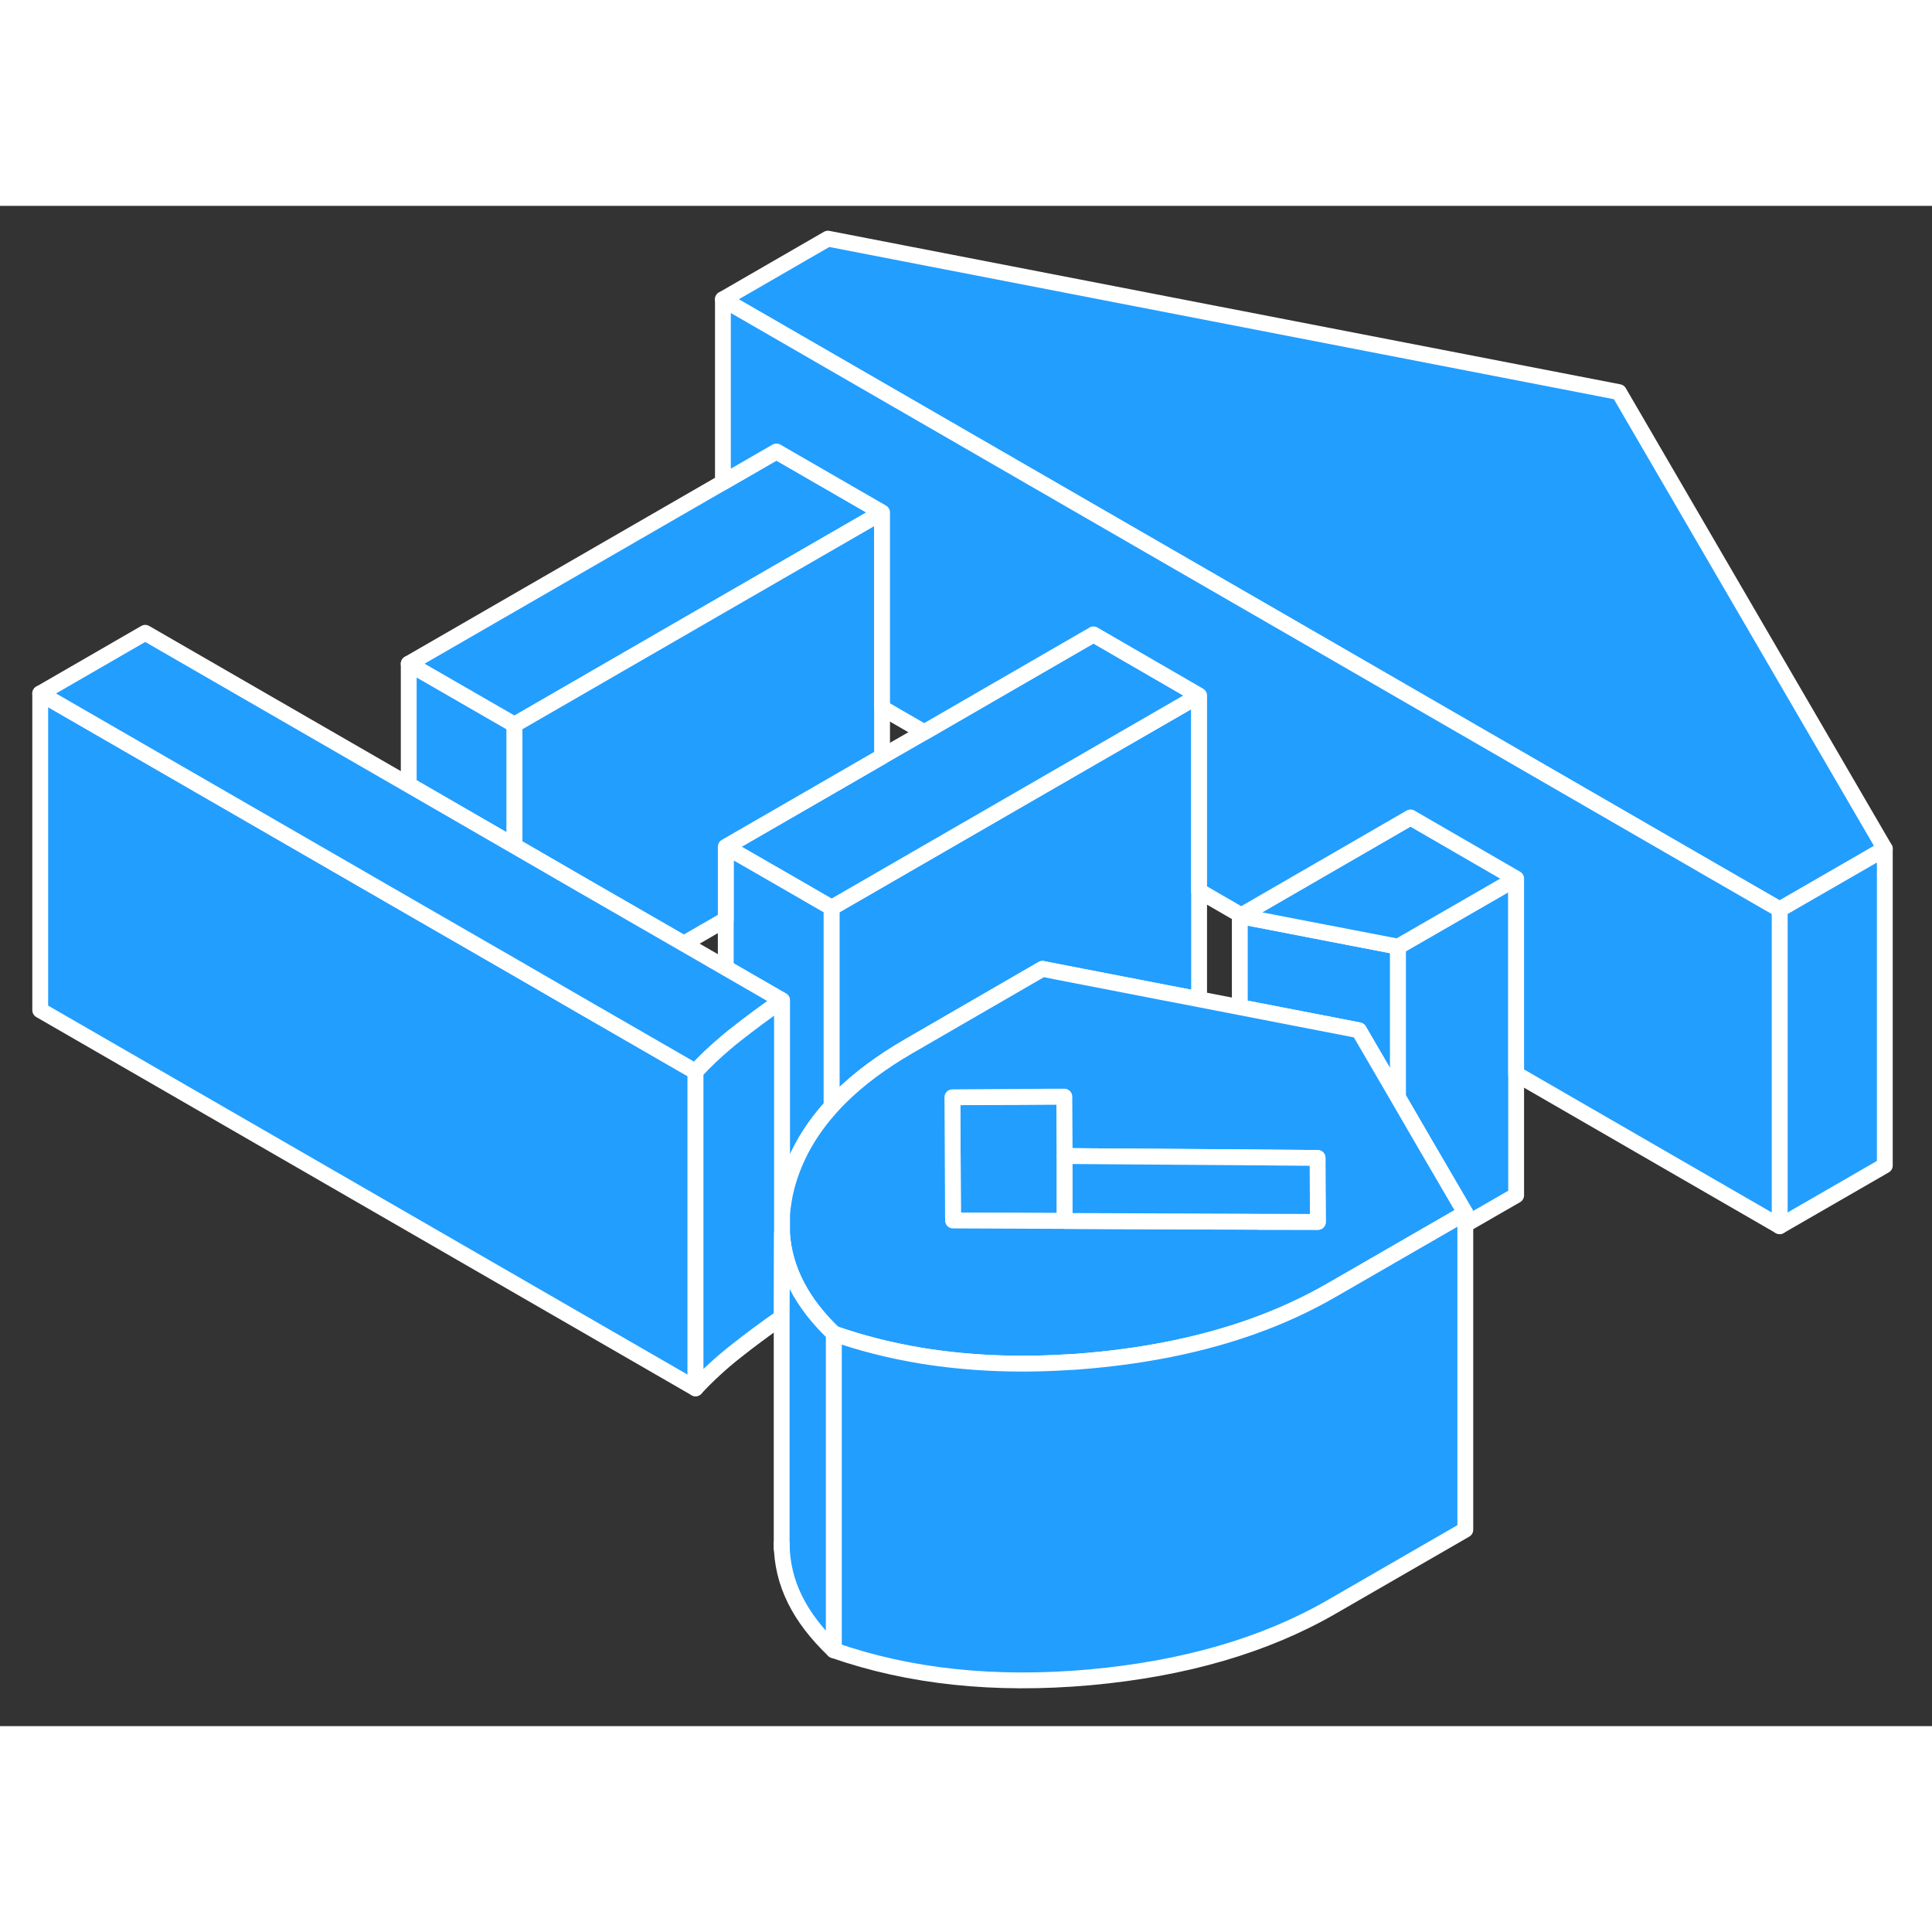 <svg width="48" height="48" viewBox="0 0 122 96" fill="#229EFF" xmlns="http://www.w3.org/2000/svg" stroke-width="1px" stroke-linecap="round" stroke-linejoin="round"><rect x="0" y="0" width="122" height="96" fill="#333333" stroke="none"/><path d="M52.51 56.61V56.87C52.68 56.67 52.87 56.48 53.06 56.29L52.51 56.61Z" stroke="white" stroke-linejoin="round"/><path d="M88.28 46.78V56.3L85.81 52.06L78.29 50.6V44.85L78.56 44.9L88.28 46.78Z" stroke="white" stroke-linejoin="round"/><path d="M95.74 42.48V62.48L92.53 64.33V63.6L89.91 59.11L88.28 56.3V46.78L95.74 42.48Z" stroke="white" stroke-linejoin="round"/><path d="M67.23 60V64.1L60.18 64.07L60.16 59.9L60.14 56.29L66.48 56.25H67.21L67.23 60Z" stroke="white" stroke-linejoin="round"/><path d="M75.72 30.92V50.1L73.59 49.69L66.79 48.37L65.83 48.18L57.38 53.07C55.67 54.06 54.23 55.13 53.06 56.29L52.51 56.61V44.32L65.03 37.09L75.72 30.92Z" stroke="white" stroke-linejoin="round"/><path d="M78.38 44.8L78.29 44.85L78.56 44.9L78.38 44.8Z" stroke="white" stroke-linejoin="round"/><path d="M95.74 42.48L88.28 46.78L78.56 44.9L78.38 44.8L89.07 38.62L95.74 42.48Z" stroke="white" stroke-linejoin="round"/><path d="M75.72 30.92L65.03 37.09L52.51 44.32L49.81 42.76L45.83 40.47L51.72 37.07L55.7 34.77L58.36 33.24L69.05 27.06L75.72 30.92Z" stroke="white" stroke-linejoin="round"/><path d="M119.02 40.6L112.38 44.43L108.2 42.02L84.47 28.31L45.65 5.9L52.28 2.07L102.23 11.76L119.02 40.6Z" stroke="white" stroke-linejoin="round"/><path d="M43.92 54.67V74.67L2.54 50.79V30.79L25.81 44.22L29.87 46.56L32.49 48.07L36.55 50.42L43.92 54.67Z" stroke="white" stroke-linejoin="round"/><path d="M49.38 70.17V64.91" stroke="white" stroke-linejoin="round"/><path d="M52.51 44.32V56.87C51.12 58.4 50.18 60.07 49.69 61.89C49.63 62.13 49.57 62.36 49.53 62.6L49.38 62.52V50.17L45.83 48.12V40.47L49.81 42.76L52.51 44.32Z" stroke="white" stroke-linejoin="round"/><path d="M32.49 32.76V40.42L25.81 36.56V28.91L32.49 32.76Z" stroke="white" stroke-linejoin="round"/><path d="M55.7 19.36L45.65 25.16L32.49 32.76L25.81 28.91L45.65 17.46L49.03 15.51L55.7 19.36Z" stroke="white" stroke-linejoin="round"/><path d="M119.02 40.6V60.6L112.38 64.43V44.43L119.02 40.6Z" stroke="white" stroke-linejoin="round"/><path d="M89.91 59.11L88.28 56.3L85.81 52.06L78.29 50.6L75.72 50.1L73.59 49.69L66.79 48.37L65.83 48.18L57.38 53.07C55.67 54.06 54.23 55.13 53.06 56.29C52.87 56.48 52.68 56.67 52.51 56.87C51.12 58.4 50.18 60.07 49.69 61.89C49.63 62.13 49.57 62.36 49.53 62.6C49.46 62.98 49.41 63.35 49.38 63.72V64.91C49.54 67.18 50.63 69.28 52.65 71.21C54.41 71.83 56.26 72.29 58.18 72.61C61.02 73.07 64.03 73.22 67.23 73.03C67.75 73.01 68.27 72.97 68.8 72.92C72.6 72.58 76.03 71.86 79.11 70.76C80.88 70.13 82.54 69.36 84.07 68.48L87.33 66.6L88.28 66.05L92.53 63.6L89.91 59.11ZM79.51 64.15H78.29L67.23 64.1L60.18 64.07L60.16 59.9L60.14 56.29L66.48 56.25H67.21L67.23 60L78.29 60.08L83.2 60.12V62.01L83.22 64.16H79.51V64.15Z" stroke="white" stroke-linejoin="round"/><path d="M83.22 64.16L79.51 64.15L78.29 64.14L67.23 64.1V60L78.29 60.08L83.2 60.12L83.21 62.01L83.22 64.16Z" stroke="white" stroke-linejoin="round"/><path d="M55.7 19.36V34.77L51.72 37.07L45.83 40.47V45.06L43.18 46.59L36.5 42.74L32.49 40.42V32.76L45.65 25.16L55.7 19.36Z" stroke="white" stroke-linejoin="round"/><path d="M112.38 44.43V64.43L95.74 54.82V42.48L89.07 38.62L78.38 44.8L75.72 43.26V30.92L69.05 27.06L58.36 33.24L55.7 31.7V19.36L49.03 15.51L45.65 17.46V5.9L84.47 28.31L108.2 42.02L112.38 44.43Z" stroke="white" stroke-linejoin="round"/><path d="M49.38 50.17C48.33 50.91 47.35 51.63 46.44 52.35C46.23 52.51 46.03 52.68 45.83 52.85C45.15 53.42 44.51 54.03 43.92 54.67L36.55 50.42L32.49 48.07L29.87 46.56L25.81 44.22L2.54 30.79L9.17 26.96L25.81 36.56L32.49 40.42L36.5 42.74L43.18 46.59L45.83 48.12L49.38 50.17Z" stroke="white" stroke-linejoin="round"/><path d="M92.53 63.6V83.6L84.07 88.48C79.87 90.9 74.78 92.38 68.8 92.92C62.81 93.45 57.43 92.88 52.65 91.21V71.21C54.41 71.83 56.26 72.29 58.18 72.61C61.02 73.07 64.03 73.22 67.23 73.03C67.75 73.01 68.27 72.97 68.8 72.92C72.6 72.58 76.03 71.86 79.11 70.76C80.88 70.13 82.54 69.36 84.07 68.48L87.33 66.6L88.28 66.05L92.53 63.6Z" stroke="white" stroke-linejoin="round"/><path d="M49.38 50.17V70.17C48.32 70.91 47.35 71.63 46.44 72.35C45.53 73.07 44.69 73.84 43.92 74.67V54.67C44.51 54.03 45.15 53.42 45.83 52.85C46.03 52.68 46.23 52.51 46.44 52.35C47.35 51.63 48.33 50.91 49.38 50.17Z" stroke="white" stroke-linejoin="round"/><path d="M52.65 71.21V91.21C50.48 89.14 49.38 86.96 49.36 84.48V70.17L49.38 64.91C49.54 67.18 50.63 69.28 52.65 71.21Z" stroke="white" stroke-linejoin="round"/><path d="M49.36 84.77V84.48" stroke="white" stroke-linejoin="round"/></svg>